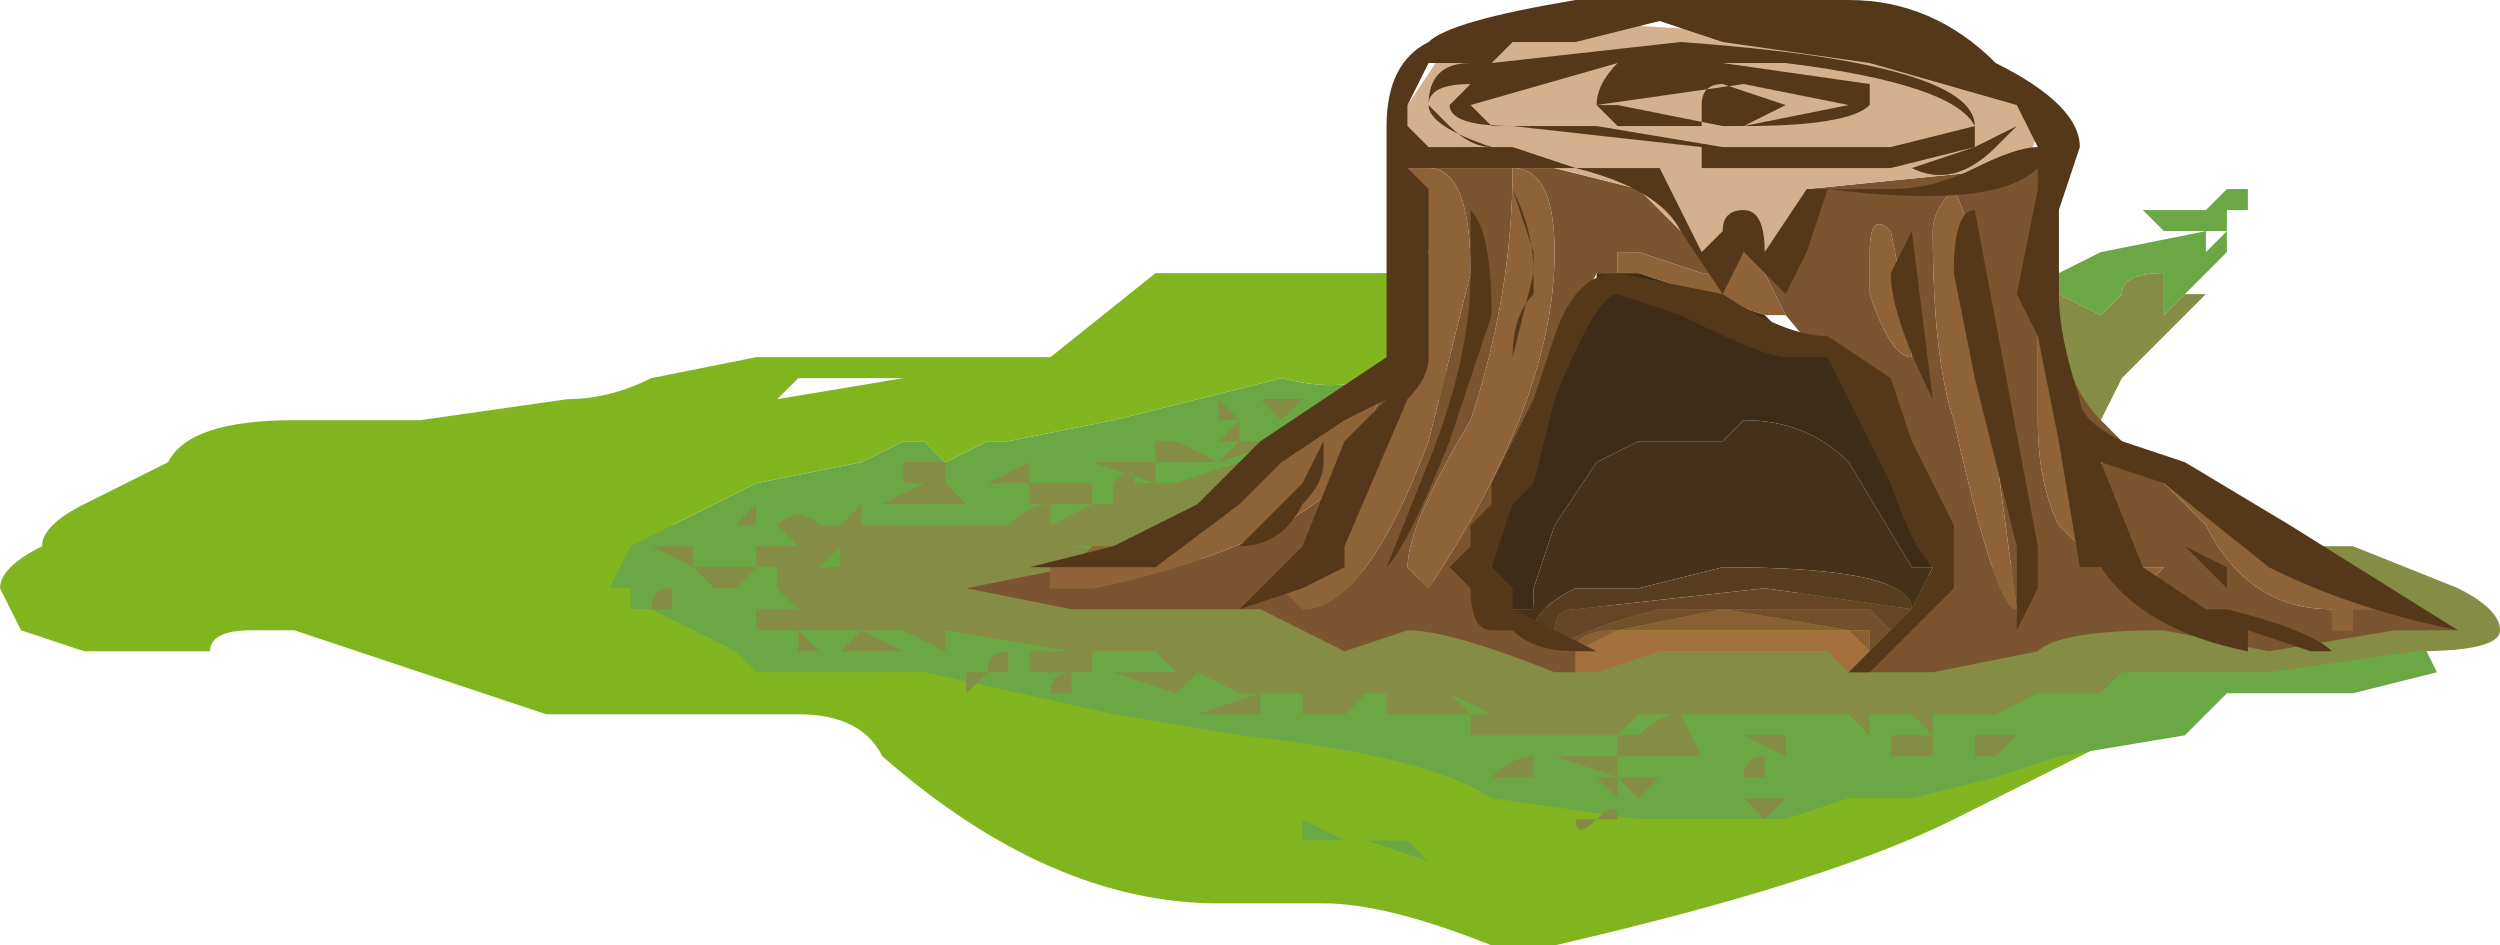 <?xml version="1.0" encoding="UTF-8" standalone="no"?>
<svg xmlns:ffdec="https://www.free-decompiler.com/flash" xmlns:xlink="http://www.w3.org/1999/xlink" ffdec:objectType="frame" height="15.75px" width="41.65px" xmlns="http://www.w3.org/2000/svg">
  <g transform="matrix(1.0, 0.0, 0.0, 1.0, 24.5, 7.35)">
    <use ffdec:characterId="239" height="2.25" transform="matrix(7.0, 0.0, 0.0, 7.0, -24.5, -7.35)" width="5.95" xlink:href="#shape0"/>
  </g>
  <defs>
    <g id="shape0" transform="matrix(1.0, 0.0, 0.0, 1.0, 3.5, 1.05)">
      <path d="M1.75 0.5 Q1.75 0.6 1.55 0.7 L1.15 0.9 Q0.85 1.05 0.2 1.2 L0.05 1.2 Q-0.2 1.1 -0.35 1.1 L-0.6 1.1 Q-1.0 1.1 -1.4 0.75 -1.45 0.65 -1.6 0.65 L-2.2 0.65 -2.8 0.45 -2.9 0.45 Q-3.0 0.45 -3.0 0.5 L-3.3 0.5 -3.45 0.45 -3.5 0.35 Q-3.5 0.3 -3.4 0.25 L-3.05 0.2 -1.85 0.2 -1.4 0.15 -0.85 0.2 Q-0.7 0.25 -0.6 0.3 L-0.3 0.3 0.0 0.35 0.2 0.4 0.95 0.35 1.2 0.3 Q1.5 0.3 1.65 0.35 1.75 0.4 1.75 0.5" fill="#81b520" fill-rule="evenodd" stroke="none"/>
      <path d="M-0.2 -0.2 L-0.15 -0.2 0.0 -0.15 0.0 -0.1 -0.1 -0.1 -0.1 -0.15 -0.15 -0.15 -0.35 -0.05 -0.5 0.1 -0.55 0.1 -0.6 0.15 -0.7 0.15 -0.8 0.2 -0.7 0.25 -0.7 0.3 -1.15 0.3 Q-1.1 0.3 -1.1 0.35 L-0.15 0.4 0.85 0.5 0.95 0.5 1.0 0.55 1.6 0.4 Q1.75 0.4 1.75 0.45 L1.75 0.5 2.1 0.45 2.25 0.45 2.3 0.55 2.1 0.6 1.8 0.6 1.7 0.7 1.4 0.75 1.25 0.8 1.05 0.85 0.9 0.85 0.75 0.9 0.4 0.9 0.05 0.85 Q-0.1 0.75 -0.55 0.7 L-0.85 0.65 -1.3 0.55 -1.35 0.55 -1.4 0.55 -1.7 0.55 -1.75 0.5 Q-1.85 0.45 -1.95 0.4 L-2.0 0.4 -2.0 0.35 -2.05 0.35 -2.0 0.25 -1.7 0.1 -1.45 0.05 -1.35 0.0 -1.3 0.0 -1.25 0.05 -1.15 0.0 -1.1 0.0 -0.85 -0.05 -0.45 -0.15 Q-0.25 -0.1 -0.2 -0.2 M0.6 1.0 L0.45 1.0 0.6 1.0 M-0.15 0.95 L-0.1 1.0 -0.25 0.95 -0.4 0.95 -0.4 0.9 -0.3 0.95 -0.25 0.95 -0.15 0.95 M-1.9 0.5 L-2.05 0.5 -1.9 0.5 M-2.25 0.4 L-2.3 0.4 -2.25 0.4 M1.35 -0.3 L1.3 -0.35 1.5 -0.45 1.75 -0.5 1.75 -0.45 1.8 -0.5 1.65 -0.5 1.6 -0.55 1.8 -0.55 1.8 -0.45 1.7 -0.35 1.65 -0.3 1.65 -0.4 Q1.55 -0.4 1.55 -0.35 L1.5 -0.3 1.4 -0.35 1.35 -0.3 M1.4 -0.1 L1.4 -0.15 1.4 -0.1 M1.85 -0.55 L1.75 -0.55 1.8 -0.6 1.85 -0.6 1.85 -0.55 M1.85 -0.65 L1.85 -0.65 M1.5 -0.5 L1.5 -0.5 M1.45 -0.5 L1.45 -0.5 M0.5 0.8 L0.5 0.8" fill="#6ca745" fill-rule="evenodd" stroke="none"/>
      <path d="M1.05 0.85 Q1.05 0.95 1.0 0.95 L0.9 0.9 Q0.85 0.9 0.75 0.95 L0.7 0.95 0.65 1.0 0.6 1.0 0.45 1.0 0.15 1.05 0.15 1.0 0.05 1.0 -0.15 0.95 -0.25 0.95 -0.3 0.95 -0.4 0.9 -0.5 0.9 -0.95 0.85 Q-1.2 0.75 -1.2 0.65 L-1.4 0.6 -1.4 0.55 -1.35 0.55 -1.3 0.55 -0.85 0.65 -0.55 0.7 Q-0.1 0.75 0.05 0.85 L0.4 0.9 0.75 0.9 0.9 0.85 1.05 0.85 M-1.7 0.55 L-1.75 0.55 -1.9 0.5 -2.05 0.5 -2.25 0.45 -2.25 0.4 -2.3 0.4 -2.3 0.4 -2.35 0.4 -2.35 0.35 -2.4 0.3 -2.35 0.25 -2.95 0.25 -3.2 0.3 -3.4 0.3 -3.4 0.25 Q-3.4 0.2 -3.3 0.15 L-3.1 0.05 Q-3.05 -0.05 -2.8 -0.05 L-2.5 -0.05 -2.15 -0.1 Q-2.05 -0.1 -1.95 -0.15 L-1.7 -0.2 -1.0 -0.2 -0.75 -0.4 -0.15 -0.4 -0.2 -0.2 Q-0.25 -0.1 -0.45 -0.15 L-0.85 -0.05 -1.1 0.0 -1.15 0.0 -1.25 0.05 -1.3 0.0 -1.35 0.0 -1.45 0.05 -1.7 0.1 -2.0 0.25 -2.05 0.35 -2.0 0.35 -2.0 0.4 -1.95 0.4 Q-1.85 0.45 -1.75 0.5 L-1.7 0.55 M-1.65 -0.1 L-1.35 -0.15 -1.6 -0.15 -1.65 -0.1 M-0.8 -0.25 L-0.8 -0.25 M-0.6 -0.3 L-0.6 -0.3 M-2.8 0.0 L-2.8 0.0 M-3.05 0.2 L-3.05 0.2" fill="#81b520" fill-rule="evenodd" stroke="none"/>
      <path d="M1.7 -0.35 L1.75 -0.35 1.55 -0.15 1.5 -0.05 1.4 -0.05 1.4 -0.1 1.4 -0.15 1.35 -0.3 1.4 -0.35 1.5 -0.3 1.55 -0.35 Q1.55 -0.4 1.65 -0.4 L1.65 -0.3 1.7 -0.35" fill="#848c46" fill-rule="evenodd" stroke="none"/>
      <path d="M-0.55 -0.05 L-0.55 0.0 -0.45 0.0 -0.6 0.05 -0.55 0.0 -0.6 0.0 -0.55 -0.05 -0.6 -0.05 -0.6 -0.1 -0.55 -0.05 M-0.4 -0.1 L-0.45 -0.05 -0.5 -0.1 -0.4 -0.1 M-0.1 0.4 L0.2 0.5 1.05 0.5 1.65 0.4 1.85 0.45 2.1 0.4 2.0 0.3 2.0 0.25 2.1 0.25 2.35 0.35 Q2.45 0.4 2.45 0.45 2.45 0.5 2.25 0.5 L1.9 0.55 1.55 0.55 1.5 0.6 1.35 0.6 1.25 0.65 1.1 0.65 1.1 0.7 1.05 0.65 0.95 0.65 0.95 0.7 0.9 0.65 0.4 0.65 0.35 0.7 0.0 0.7 0.0 0.65 0.05 0.65 -0.05 0.6 0.0 0.65 -0.2 0.65 -0.2 0.6 -0.55 0.6 -0.65 0.55 -0.7 0.6 -0.85 0.55 -0.7 0.55 -0.75 0.5 -0.9 0.5 -0.9 0.55 -1.05 0.55 -1.05 0.5 -0.95 0.5 -1.25 0.45 -1.25 0.5 -1.35 0.45 -1.7 0.45 -1.7 0.4 -1.75 0.4 -1.75 0.35 -1.8 0.35 -1.85 0.3 -1.7 0.3 -1.75 0.35 -1.75 0.4 -1.55 0.4 -1.6 0.4 -1.65 0.35 -1.65 0.3 -1.7 0.3 -1.7 0.25 -1.6 0.25 -1.65 0.2 Q-1.6 0.15 -1.55 0.2 L-1.5 0.2 -1.45 0.15 -1.45 0.2 -1.1 0.2 Q-1.05 0.15 -1.0 0.15 L-1.0 0.2 -0.9 0.15 -0.85 0.15 -0.85 0.1 Q-0.8 0.05 -0.8 0.1 L-0.7 0.1 -0.55 0.05 -0.55 0.1 -0.65 0.15 -0.5 0.15 -0.6 0.25 -0.95 0.25 0.0 0.4 -0.1 0.4 M-0.6 0.05 L-0.75 0.05 -0.75 0.0 -0.7 0.0 -0.6 0.05 M-0.4 0.65 L-0.4 0.6 -0.25 0.6 -0.3 0.65 -0.4 0.65 M-0.5 0.65 L-0.65 0.65 -0.5 0.6 -0.5 0.65 M-0.75 0.1 L-0.9 0.05 -0.75 0.05 -0.75 0.1 M-0.8 0.0 L-0.8 0.0 M-1.0 0.1 L-0.9 0.1 -0.9 0.15 -1.05 0.15 -1.05 0.1 -1.0 0.1 M-1.05 0.05 L-1.05 0.1 -1.15 0.1 -1.05 0.05 M-1.05 0.15 L-1.15 0.15 Q-1.1 0.15 -1.05 0.15 M-1.2 0.15 L-1.2 0.15 -1.4 0.15 -1.3 0.1 -1.35 0.1 -1.35 0.05 -1.25 0.05 -1.25 0.1 -1.2 0.15 M-1.35 0.2 L-1.35 0.2 M-1.1 0.55 L-1.15 0.55 Q-1.15 0.5 -1.1 0.5 L-1.1 0.55 M-1.2 0.55 L-1.15 0.55 -1.2 0.6 -1.2 0.55 M-1.4 0.5 L-1.5 0.5 -1.45 0.45 -1.35 0.5 -1.4 0.5 M-0.95 0.6 L-1.0 0.6 Q-1.0 0.55 -0.95 0.55 L-0.95 0.6 M-1.5 0.1 L-1.5 0.1 M-1.7 0.2 L-1.75 0.2 -1.7 0.15 -1.7 0.2 M-1.5 0.3 L-1.5 0.25 -1.55 0.3 -1.5 0.3 M-1.85 0.3 L-1.95 0.25 -1.85 0.25 -1.85 0.3 M-1.95 0.4 Q-1.95 0.35 -1.9 0.35 L-1.9 0.4 -1.95 0.4 M-1.55 0.5 L-1.6 0.5 -1.6 0.45 -1.55 0.5 M0.75 0.7 L0.75 0.75 0.65 0.7 0.75 0.7 M0.75 0.85 L0.7 0.9 0.65 0.85 0.75 0.85 M1.0 0.7 L1.1 0.7 1.1 0.75 1.0 0.75 1.0 0.7 M1.2 0.75 L1.2 0.7 1.3 0.7 1.25 0.75 1.2 0.75 M0.15 0.65 L0.15 0.65 M0.1 0.8 L0.05 0.8 Q0.1 0.75 0.15 0.75 L0.15 0.8 0.1 0.8 M0.35 0.7 L0.4 0.7 Q0.45 0.65 0.5 0.65 L0.55 0.75 0.4 0.75 0.35 0.75 0.35 0.7 M0.25 0.85 L0.25 0.85 M0.3 0.8 L0.35 0.8 0.2 0.75 0.35 0.75 0.35 0.8 0.45 0.8 0.4 0.85 0.35 0.8 0.35 0.85 0.3 0.8 M0.65 0.75 L0.65 0.75 M0.55 0.85 L0.55 0.85 M0.65 0.8 Q0.65 0.75 0.7 0.75 L0.7 0.8 0.65 0.8 M0.25 0.95 L0.25 0.95 M0.0 0.9 L0.0 0.9 M0.35 0.9 L0.3 0.9 Q0.25 0.95 0.25 0.9 L0.3 0.9 Q0.35 0.85 0.35 0.9" fill="#848c46" fill-rule="evenodd" stroke="none"/>
      <path d="M0.6 -0.45 L0.75 -0.45 0.8 -0.6 1.3 -0.65 1.4 -0.65 1.4 -0.35 Q1.4 -0.15 1.5 -0.05 L1.65 0.1 1.75 0.2 Q1.85 0.4 2.05 0.4 L2.05 0.45 2.1 0.45 2.1 0.4 2.25 0.4 2.35 0.45 2.2 0.45 1.9 0.5 1.65 0.45 Q1.4 0.45 1.35 0.5 L1.1 0.55 0.9 0.55 0.95 0.5 1.0 0.5 1.0 0.45 1.05 0.4 1.15 0.35 1.0 0.0 0.75 -0.3 0.7 -0.4 0.65 -0.45 0.6 -0.45 M0.4 -0.6 L0.6 -0.4 0.55 -0.4 0.4 -0.45 0.35 -0.45 0.35 -0.4 0.3 -0.4 0.25 -0.3 0.2 -0.15 0.05 0.15 0.05 0.35 0.1 0.4 0.2 0.5 0.25 0.5 0.25 0.55 0.2 0.55 Q-0.05 0.45 -0.15 0.45 L-0.3 0.5 -0.5 0.4 -0.95 0.4 -1.2 0.35 -0.95 0.3 -1.0 0.3 -1.0 0.35 -0.9 0.35 Q-0.65 0.3 -0.45 0.2 -0.2 0.05 -0.2 -0.1 L-0.3 -0.1 -0.15 -0.25 -0.35 0.2 -0.45 0.35 -0.4 0.4 Q-0.25 0.4 -0.1 0.0 -0.05 -0.2 0.0 -0.4 0.0 -0.65 -0.1 -0.65 L0.15 -0.65 0.2 -0.65 0.4 -0.6 M0.2 -0.45 Q0.2 -0.65 0.1 -0.65 0.1 -0.35 0.0 -0.05 -0.15 0.2 -0.15 0.3 L-0.1 0.35 Q0.2 -0.1 0.2 -0.45 M0.35 -0.4 L0.4 -0.4 0.35 -0.4 M1.15 -0.6 Q1.1 -0.55 1.1 -0.5 1.1 -0.2 1.15 -0.05 1.25 0.4 1.3 0.4 L1.2 -0.35 Q1.2 -0.5 1.15 -0.6 M1.0 -0.5 Q0.95 -0.55 0.95 -0.45 L0.95 -0.35 Q1.0 -0.2 1.05 -0.2 L1.05 -0.25 1.0 -0.5 M1.4 -0.1 L1.35 -0.25 1.35 -0.05 Q1.35 0.1 1.4 0.2 L1.6 0.4 1.4 -0.1 M1.6 0.3 L1.6 0.35 1.65 0.3 1.6 0.3 M1.6 0.05 L1.55 0.05 Q1.5 -0.05 1.5 0.1 L1.5 0.05 1.6 0.05 M-0.15 -0.65 L-0.1 -0.45 -0.15 -0.65 M-0.6 0.15 L-0.4 0.0 -0.6 0.15 M-0.9 0.25 L-0.8 0.25 -0.9 0.25" fill="#7b552f" fill-rule="evenodd" stroke="none"/>
      <path d="M0.6 -0.45 L0.65 -0.45 0.7 -0.4 0.75 -0.3 0.7 -0.3 0.4 -0.4 0.35 -0.4 0.35 -0.45 0.4 -0.45 0.55 -0.4 0.6 -0.4 0.6 -0.45 M2.25 0.4 L2.1 0.4 2.1 0.45 2.05 0.45 2.05 0.4 Q1.85 0.4 1.75 0.2 L1.65 0.1 1.9 0.25 2.1 0.3 2.25 0.4 M-0.1 -0.65 Q0.0 -0.65 0.0 -0.4 -0.05 -0.2 -0.1 0.0 -0.25 0.4 -0.4 0.4 L-0.45 0.35 -0.35 0.2 -0.15 -0.25 -0.1 -0.45 -0.15 -0.65 -0.1 -0.65 M-0.3 -0.1 L-0.2 -0.1 Q-0.2 0.05 -0.45 0.2 -0.65 0.3 -0.9 0.35 L-1.0 0.35 -1.0 0.3 -0.95 0.3 -0.9 0.25 -0.8 0.25 -0.6 0.15 -0.4 0.0 -0.3 -0.1 M0.2 -0.45 Q0.2 -0.1 -0.1 0.35 L-0.15 0.3 Q-0.15 0.2 0.0 -0.05 0.1 -0.35 0.1 -0.65 0.2 -0.65 0.2 -0.45 M1.15 -0.6 Q1.2 -0.5 1.2 -0.35 L1.3 0.4 Q1.25 0.4 1.15 -0.05 1.1 -0.2 1.1 -0.5 1.1 -0.55 1.15 -0.6 M1.0 -0.5 L1.05 -0.25 1.05 -0.2 Q1.0 -0.2 0.95 -0.35 L0.95 -0.45 Q0.95 -0.55 1.0 -0.5 M1.4 -0.1 L1.6 0.4 1.4 0.2 Q1.35 0.1 1.35 -0.05 L1.35 -0.25 1.4 -0.1 M1.6 0.05 L1.5 0.05 1.5 0.1 Q1.5 -0.05 1.55 0.05 L1.6 0.05 M1.6 0.3 L1.65 0.3 1.6 0.35 1.6 0.3" fill="#8e6337" fill-rule="evenodd" stroke="none"/>
      <path d="M0.75 -0.45 L0.6 -0.45 0.6 -0.4 0.4 -0.6 0.2 -0.65 0.15 -0.65 -0.05 -0.7 -0.15 -0.7 -0.15 -0.8 -0.05 -0.95 0.2 -1.0 1.05 -0.95 Q1.35 -0.85 1.35 -0.75 1.35 -0.7 1.3 -0.65 L0.8 -0.6 0.75 -0.45" fill="#d3b18f" fill-rule="evenodd" stroke="none"/>
      <path d="M0.2 0.5 L0.1 0.4 0.15 0.4 0.15 0.35 0.2 0.2 0.3 0.05 0.4 0.0 0.6 0.0 0.65 -0.05 Q0.8 -0.05 0.9 0.05 L1.05 0.3 1.1 0.3 1.0 0.0 1.1 0.3 1.05 0.4 Q1.05 0.3 0.6 0.3 L0.4 0.35 0.25 0.35 Q0.15 0.4 0.15 0.45 L0.2 0.45 0.2 0.5 M0.2 -0.15 L0.25 -0.3 0.3 -0.35 0.3 -0.4 0.35 -0.4 0.3 -0.35 0.2 -0.15 M0.75 -0.25 Q0.9 -0.2 0.95 -0.05 L0.85 -0.2 0.75 -0.25 M0.05 0.2 L0.05 0.3 0.05 0.2" fill="#47311b" fill-rule="evenodd" stroke="none"/>
      <path d="M1.05 0.4 L1.0 0.45 1.05 0.4 0.7 0.35 0.25 0.4 Q0.2 0.4 0.2 0.45 L0.15 0.45 Q0.15 0.4 0.25 0.35 L0.4 0.35 0.6 0.3 Q1.05 0.3 1.05 0.4" fill="#583d21" fill-rule="evenodd" stroke="none"/>
      <path d="M1.0 0.45 L1.0 0.5 0.95 0.5 1.0 0.45 0.95 0.4 0.45 0.4 Q0.25 0.45 0.2 0.5 L0.2 0.45 Q0.2 0.4 0.25 0.4 L0.7 0.35 1.05 0.4 1.0 0.45" fill="#654525" fill-rule="evenodd" stroke="none"/>
      <path d="M0.25 0.5 L0.2 0.5 Q0.25 0.45 0.45 0.4 L0.95 0.4 1.0 0.45 0.95 0.5 0.95 0.45 0.9 0.45 0.6 0.4 0.35 0.45 Q0.25 0.45 0.25 0.5 M0.85 0.5 L0.75 0.5 0.85 0.5" fill="#734f2b" fill-rule="evenodd" stroke="none"/>
      <path d="M0.25 0.5 Q0.25 0.45 0.35 0.45 L0.6 0.4 0.9 0.45 0.95 0.45 0.95 0.5 0.9 0.45 0.35 0.45 0.25 0.5 M0.45 0.5 L0.3 0.55 0.45 0.5" fill="#895f34" fill-rule="evenodd" stroke="none"/>
      <path d="M0.95 0.5 L0.9 0.55 0.85 0.5 0.75 0.5 0.45 0.5 0.3 0.55 0.25 0.55 0.25 0.5 0.35 0.45 0.9 0.45 0.95 0.5" fill="#a4713e" fill-rule="evenodd" stroke="none"/>
      <path d="M0.1 0.4 L0.05 0.35 0.05 0.3 0.05 0.2 0.05 0.15 0.2 -0.15 0.3 -0.35 0.35 -0.4 0.4 -0.4 0.7 -0.3 0.75 -0.25 0.85 -0.2 0.95 -0.05 1.0 0.0 1.1 0.3 1.05 0.3 0.9 0.05 Q0.8 -0.05 0.65 -0.05 L0.6 0.0 0.4 0.0 0.3 0.05 0.2 0.2 0.15 0.35 0.15 0.4 0.1 0.4" fill="#3f2c18" fill-rule="evenodd" stroke="none"/>
      <path d="M0.9 -1.05 Q1.1 -1.05 1.25 -0.9 1.45 -0.8 1.45 -0.7 L1.4 -0.55 Q1.4 -0.45 1.4 -0.35 1.4 -0.25 1.45 -0.1 1.45 -0.05 1.55 0.0 L1.7 0.05 1.95 0.2 2.35 0.45 Q2.1 0.4 1.9 0.3 L1.65 0.1 1.5 0.05 1.6 0.3 1.75 0.4 1.8 0.4 Q2.0 0.45 2.05 0.5 L2.0 0.5 1.85 0.45 1.85 0.5 Q1.6 0.45 1.5 0.3 L1.45 0.3 1.4 0.0 1.35 -0.25 1.3 -0.35 1.35 -0.6 1.35 -0.65 Q1.25 -0.55 0.85 -0.6 L0.8 -0.45 0.75 -0.35 0.65 -0.45 0.6 -0.35 0.5 -0.5 Q0.45 -0.6 0.25 -0.65 L-0.15 -0.65 -0.1 -0.6 -0.1 -0.2 Q-0.1 -0.15 -0.15 -0.1 L-0.3 0.25 -0.3 0.3 -0.4 0.35 -0.55 0.4 -0.4 0.25 -0.3 0.0 -0.2 -0.1 -0.3 -0.05 -0.45 0.05 -0.55 0.15 -0.75 0.3 -1.05 0.3 -0.85 0.25 -0.65 0.15 -0.5 0.0 -0.2 -0.2 -0.2 -0.75 Q-0.2 -0.9 -0.1 -0.95 -0.05 -1.0 0.25 -1.05 L0.9 -1.05 M0.6 -0.9 L0.95 -0.85 0.95 -0.8 Q0.9 -0.75 0.65 -0.75 L0.35 -0.75 0.3 -0.8 Q0.3 -0.85 0.35 -0.9 L0.0 -0.8 0.05 -0.75 0.3 -0.75 0.6 -0.7 1.0 -0.7 1.2 -0.75 Q1.15 -0.85 0.75 -0.9 L0.6 -0.9 M0.25 -0.95 L0.1 -0.95 0.05 -0.9 0.5 -0.95 Q1.2 -0.9 1.2 -0.75 L1.2 -0.7 1.0 -0.65 0.55 -0.65 0.55 -0.7 0.1 -0.75 Q-0.05 -0.75 -0.05 -0.8 L0.0 -0.85 Q-0.1 -0.85 -0.1 -0.8 -0.1 -0.75 0.05 -0.7 L0.1 -0.7 0.25 -0.65 1.05 -0.65 1.2 -0.7 1.3 -0.75 1.3 -0.8 0.95 -0.9 0.6 -0.95 0.45 -1.0 0.25 -0.95 M0.65 -0.8 L0.65 -0.8 M0.55 -0.8 Q0.55 -0.85 0.6 -0.85 L0.75 -0.8 0.65 -0.75 0.9 -0.8 0.65 -0.85 0.3 -0.8 0.35 -0.8 0.6 -0.75 0.55 -0.75 0.55 -0.8 M0.5 -0.55 L0.55 -0.45 0.6 -0.5 Q0.6 -0.55 0.65 -0.55 0.7 -0.55 0.7 -0.45 L0.8 -0.6 1.0 -0.6 Q1.1 -0.6 1.2 -0.65 1.3 -0.7 1.35 -0.7 L1.3 -0.8 1.3 -0.75 1.25 -0.7 Q1.15 -0.6 1.05 -0.65 L0.45 -0.65 0.5 -0.55 M0.45 -0.65 L0.45 -0.65 M0.1 -0.6 L0.15 -0.45 0.15 -0.35 Q0.1 -0.3 0.1 -0.2 L0.15 -0.4 Q0.15 -0.5 0.1 -0.6 M0.2 -0.1 L0.15 0.1 0.1 0.15 0.05 0.3 0.1 0.35 0.1 0.4 0.3 0.5 0.25 0.5 Q0.15 0.5 0.1 0.45 L0.05 0.45 Q0.0 0.45 0.0 0.35 L-0.05 0.3 0.0 0.25 0.0 0.2 0.05 0.15 0.05 0.1 0.15 -0.1 0.2 -0.25 Q0.25 -0.4 0.35 -0.4 L0.6 -0.35 Q0.75 -0.25 0.85 -0.25 L1.0 -0.15 1.05 0.0 1.15 0.2 1.15 0.35 0.95 0.55 0.9 0.55 1.05 0.4 1.1 0.3 Q1.05 0.25 1.0 0.1 0.9 -0.1 0.85 -0.2 L0.75 -0.2 Q0.7 -0.2 0.5 -0.3 L0.35 -0.35 Q0.3 -0.35 0.2 -0.1 M0.05 -0.3 L-0.05 0.0 Q-0.15 0.25 -0.2 0.3 L-0.1 0.05 Q0.0 -0.2 0.0 -0.4 L0.0 -0.55 Q0.05 -0.5 0.05 -0.3 M1.05 -0.5 L1.1 -0.1 Q1.0 -0.3 1.0 -0.4 L1.05 -0.5 M0.9 -0.5 L0.9 -0.5 M1.15 -0.4 Q1.15 -0.55 1.2 -0.55 L1.35 0.25 1.35 0.35 1.3 0.45 1.3 0.25 1.2 -0.15 1.15 -0.4 M1.7 0.25 L1.8 0.3 1.8 0.35 1.7 0.25 M-0.1 -0.9 L-0.15 -0.8 -0.15 -0.75 -0.1 -0.7 0.05 -0.7 Q0.0 -0.7 -0.05 -0.75 L-0.1 -0.8 Q-0.1 -0.9 0.0 -0.9 L-0.1 -0.9 M-0.35 0.05 Q-0.35 0.1 -0.4 0.15 -0.45 0.25 -0.55 0.25 L-0.4 0.1 -0.35 0.0 -0.35 0.05" fill="#55381a" fill-rule="evenodd" stroke="none"/>
    </g>
  </defs>
</svg>
